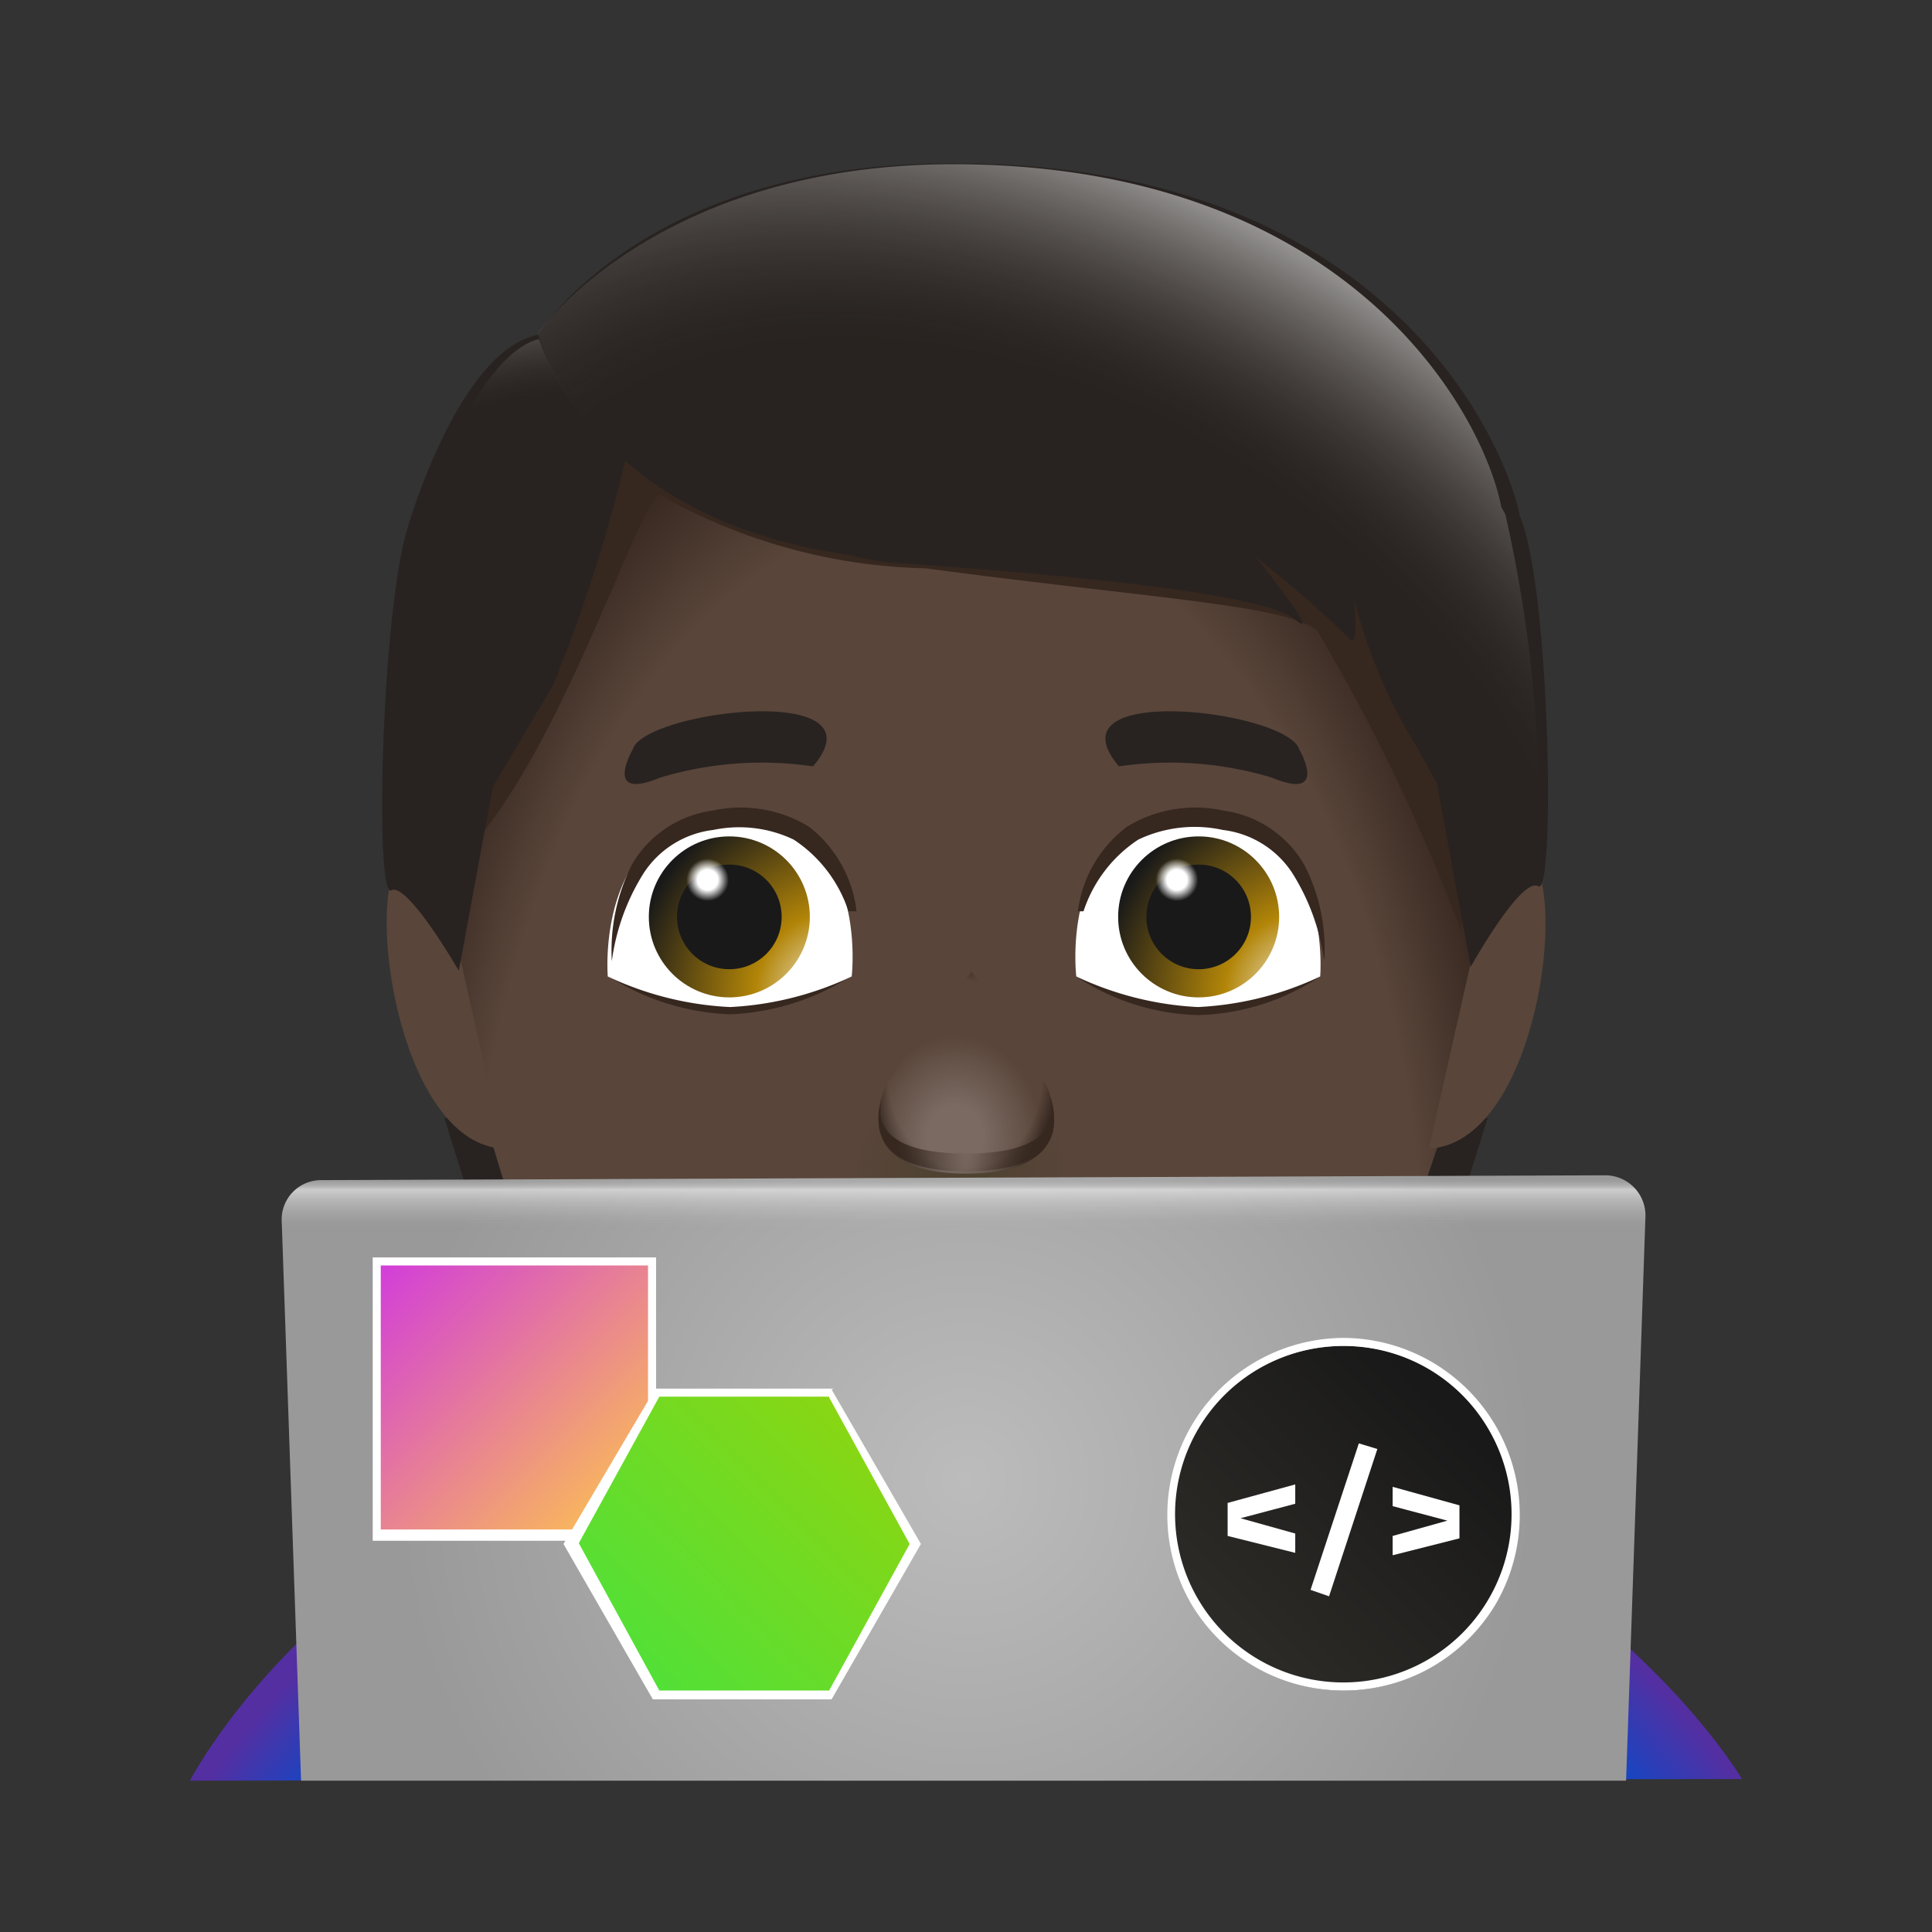 <svg xmlns="http://www.w3.org/2000/svg" xmlns:xlink="http://www.w3.org/1999/xlink" viewBox="0 0 24 24"><rect x="0" y="0" width="24" height="24" fill="#333333" stroke="none"/><defs><style>.a{fill:#282320;}.b{fill:url(#a);}.c{fill:#36271f;}.d{fill:#fff;}.e{fill:url(#b);}.f{fill:#191919;}.g{fill:url(#c);}.h{fill:url(#d);}.i{fill:url(#e);}.j{opacity:0.8;fill:url(#f);}.k{fill:url(#g);}.l{fill:url(#h);}.m{fill:url(#i);}.n{fill:#59453a;}.o{fill:url(#j);}.p{fill:url(#k);}.q{fill:url(#l);}.r{fill:url(#m);}.s{fill:url(#n);}.t{fill:url(#o);}.u{fill:url(#p);}.v{fill:url(#q);}.w{fill:none;}</style><radialGradient id="a" cx="11.77" cy="16.23" r="11.92" gradientTransform="translate(2.03 28) rotate(-90) scale(1 0.6)" gradientUnits="userSpaceOnUse"><stop offset="0.83" stop-color="#59453a"/><stop offset="1" stop-color="#36271f"/></radialGradient><radialGradient id="b" cx="16.26" cy="12.37" r="2.76" gradientUnits="userSpaceOnUse"><stop offset="0" stop-color="#fff"/><stop offset="0.38" stop-color="#b28508"/><stop offset="0.95" stop-color="#191919"/></radialGradient><radialGradient id="c" cx="14.62" cy="10.93" r="0.33" gradientUnits="userSpaceOnUse"><stop offset="0.38" stop-color="#fff"/><stop offset="0.8" stop-color="#fff" stop-opacity="0"/></radialGradient><radialGradient id="d" cx="10.43" cy="12.37" r="2.76" xlink:href="#b"/><radialGradient id="e" cx="8.79" cy="10.93" r="0.33" xlink:href="#c"/><radialGradient id="f" cx="11.94" cy="14.61" r="2.27" gradientTransform="translate(0 1.46) scale(1 0.9)" gradientUnits="userSpaceOnUse"><stop offset="0.11" stop-color="#4c412e"/><stop offset="0.59" stop-color="#4c412e" stop-opacity="0"/></radialGradient><radialGradient id="g" cx="11.99" cy="13.32" r="1.15" gradientTransform="translate(0 -2.9) scale(1 1.22)" gradientUnits="userSpaceOnUse"><stop offset="0.83" stop-color="#59453a"/><stop offset="1" stop-color="#36271f"/></radialGradient><radialGradient id="h" cx="72.09" cy="14.17" r="1.56" gradientTransform="matrix(0.01, -1, 0.85, 0.01, -0.9, 86.09)" gradientUnits="userSpaceOnUse"><stop offset="0.1" stop-color="#fff" stop-opacity="0.2"/><stop offset="0.26" stop-color="#fff" stop-opacity="0.2"/><stop offset="0.82" stop-color="#fff" stop-opacity="0"/></radialGradient><radialGradient id="i" cx="12" cy="14.06" r="0.87" gradientTransform="translate(0 -57.52) scale(1 5.09)" gradientUnits="userSpaceOnUse"><stop offset="0" stop-color="#36271f" stop-opacity="0"/><stop offset="1" stop-color="#36271f"/></radialGradient><radialGradient id="j" cx="7.4" cy="10.15" r="8.1" gradientUnits="userSpaceOnUse"><stop offset="0.64" stop-color="#282320" stop-opacity="0"/><stop offset="0.88" stop-color="#fff" stop-opacity="0.9"/></radialGradient><radialGradient id="k" cx="12.77" cy="10.22" r="7.89" gradientTransform="translate(-6.7 12.56) rotate(-56.23) scale(1 1.46)" gradientUnits="userSpaceOnUse"><stop offset="0.64" stop-color="#282320" stop-opacity="0"/><stop offset="0.99" stop-color="#fff" stop-opacity="0.5"/></radialGradient><radialGradient id="l" cx="11.97" cy="26.89" r="9.43" gradientTransform="matrix(0.02, -1, 1.17, 0.02, -19.61, 38.36)" gradientUnits="userSpaceOnUse"><stop offset="0.86" stop-color="#004ece"/><stop offset="1" stop-color="#532fa2"/></radialGradient><radialGradient id="m" cx="12" cy="18.38" r="7.07" gradientUnits="userSpaceOnUse"><stop offset="0" stop-color="#bcbcbc"/><stop offset="1" stop-color="#999"/></radialGradient><linearGradient id="n" x1="12" y1="22.12" x2="12" y2="14.63" gradientUnits="userSpaceOnUse"><stop offset="0.92" stop-color="#bcbcbc" stop-opacity="0"/><stop offset="0.98" stop-color="#fff" stop-opacity="0.5"/><stop offset="1" stop-color="#999" stop-opacity="0"/></linearGradient><linearGradient id="o" x1="15.18" y1="20.32" x2="18" y2="17.51" gradientUnits="userSpaceOnUse"><stop offset="0" stop-color="#2d2b27"/><stop offset="1" stop-color="#191919"/></linearGradient><linearGradient id="p" x1="4.65" y1="15.64" x2="8.1" y2="19.09" gradientUnits="userSpaceOnUse"><stop offset="0" stop-color="#d13add"/><stop offset="1" stop-color="#ffcb48"/></linearGradient><linearGradient id="q" x1="7.75" y1="20.67" x2="10.74" y2="17.69" gradientUnits="userSpaceOnUse"><stop offset="0" stop-color="#51e038"/><stop offset="1" stop-color="#8ad613"/></linearGradient></defs><polygon class="a" points="17.66 13.85 17.61 14.81 18.12 15.04 18.48 13.89 17.66 13.85"/><polygon class="a" points="5.52 13.89 5.88 15.04 6.39 14.81 6.34 13.85 5.52 13.89"/><path class="b" d="M6.26,14.68C3.53,6,7.38,2.13,12,2.13s8.59,4.32,5.71,12.55Z"/><path class="c" d="M16.4,12.13a2.88,2.88,0,0,1-1.52.48,2.87,2.87,0,0,1-1.51-.48,5.42,5.42,0,0,0,1.51.28A5.42,5.42,0,0,0,16.4,12.13Z"/><path class="c" d="M7.55,12.12a5.81,5.81,0,0,0,1.52.28,5.81,5.81,0,0,0,1.51-.28,3,3,0,0,1-1.51.48A3,3,0,0,1,7.55,12.12Z"/><path class="d" d="M16.4,12.13a4,4,0,0,1-1.52.38,4,4,0,0,1-1.51-.38s-.24-2,1.48-2S16.4,12.13,16.4,12.13Z"/><circle class="e" cx="14.89" cy="11.39" r="1"/><circle class="f" cx="14.89" cy="11.39" r="0.65"/><circle class="g" cx="14.62" cy="10.93" r="0.33"/><path class="c" d="M13.39,11.32A1.56,1.56,0,0,1,14,10.27a1.63,1.63,0,0,1,1.2-.2,1.37,1.37,0,0,1,1,.67,2.28,2.28,0,0,1,.25,1.2h0a2.73,2.73,0,0,0-.4-1.1,1.2,1.2,0,0,0-.86-.53,1.63,1.63,0,0,0-1.05.12,1.7,1.7,0,0,0-.68.89Z"/><path class="d" d="M7.55,12.13a4,4,0,0,0,1.52.38,4,4,0,0,0,1.51-.38s.24-2-1.48-2S7.55,12.13,7.55,12.13Z"/><circle class="h" cx="9.06" cy="11.39" r="1"/><circle class="f" cx="9.06" cy="11.39" r="0.65"/><circle class="i" cx="8.79" cy="10.93" r="0.33"/><path class="c" d="M10.54,11.32a1.7,1.7,0,0,0-.68-.89,1.57,1.57,0,0,0-1-.12,1.2,1.2,0,0,0-.86.53,2.73,2.73,0,0,0-.4,1.1h0a2.38,2.38,0,0,1,.25-1.2,1.37,1.37,0,0,1,1-.67,1.63,1.63,0,0,1,1.2.2,1.56,1.56,0,0,1,.59,1.05Z"/><path class="j" d="M11,13.57s-.5,1,1,1h0c1.46,0,1-1,1-1s.68.54.5,1a1.74,1.74,0,0,1-1.77,1.13A1.54,1.54,0,0,1,10.41,14C10.53,13.72,11,13.57,11,13.57Z"/><path class="k" d="M11,13.49s-.53,1.09,1,1.09h0c1.55,0,1-1.09,1-1.09l-.93-1.42Z"/><path class="l" d="M11,13.49s-.53,1.09,1,1.09h0c1.55,0,1-1.09,1-1.09l-.93-1.6Z"/><path class="m" d="M11,13.55s-.52,1,1,1h0c1.55,0,1-1,1-1s.44.78-1,.78S11,13.55,11,13.55Z"/><path class="n" d="M17.75,14.27c1.27-.07,1.69-2.89,1.32-3.54-.15-.25-.5-.1-.5-.1Z"/><path class="n" d="M6.25,14.27C5,14.2,4.56,11.38,4.93,10.73c.15-.25.5-.1.5-.1Z"/><path class="c" d="M7.14,5.05s-1.95,6-1.6,5.75C6.83,9.84,8,6,8.2,6.15a7,7,0,0,0,3.3.91c2.85.38,4.44.45,4.86.77a23.37,23.37,0,0,1,1.78,3.71s1-3.32,0-4.31S7.14,5.05,7.14,5.05Z"/><path class="a" d="M10.1,9.52a4.38,4.38,0,0,0-1.9.14c-.72.3-.34-.35-.34-.35C8,8.83,11,8.46,10.1,9.52Z"/><path class="a" d="M13.9,9.52a4.38,4.38,0,0,1,1.9.14c.72.3.34-.35.34-.35C16,8.83,13,8.46,13.9,9.52Z"/><path class="a" d="M6.68,4.16c-1,.2-1.63,2.44-1.63,2.44-.32,1.15-.39,4.57-.19,4.46s.84,1,.84,1l.42-2.28.75-1.27a19.35,19.35,0,0,0,1-3.24S7.52,4,6.68,4.16Z"/><path class="o" d="M5.7,12c-.23-.36-.6-.95-.8-1a19,19,0,0,1,.3-4.49C5.36,6,6,4.36,6.71,4.21h.12c.61,0,.9,1,.91,1h0c.24,0-.55,2.45-1,3.12A13.1,13.1,0,0,0,6.07,9.7Z"/><path class="a" d="M18.88,6.41s0,0,0,0c-.18-.91-1.66-4.38-7-4.38C8,2,6.68,4.16,6.68,4.16s.61,2.28,3.86,2.73a3.41,3.41,0,0,0,.54.1c2.11.14,4.61.38,5,.7s-.48-.77-.48-.77a13.15,13.15,0,0,1,1.15,1c.14.21.07-.49.07-.49a6.4,6.4,0,0,0,.77,1.83h0l.26.47.42,2.28s.63-1.13.84-1S19.26,7.3,18.88,6.41Z"/><path class="p" d="M18,9.69l-.3-.56-.06,0a6.68,6.68,0,0,1-.87-1.68l0,0c0,.08-.14.12-.13.19a8.75,8.75,0,0,0-1.07-.77l.05,0c0,.06.1.41.15.47a26.31,26.31,0,0,0-4.62-.5c-.17,0-1.17-.23-1.34-.27-2.66-.65-3-2.07-3.13-2.43.24-.33,1.77-2.1,5.16-2.1,4.89,0,6.58,3.07,6.81,4.26l.05.09a17,17,0,0,1,.4,4.62c-.22.07-.63.68-.84,1Z"/><path class="q" d="M2.36,22.12s2.45-4.82,9.51-4.73,9.77,4.71,9.77,4.71Z"/><path class="r" d="M4,14.66a.49.49,0,0,0-.5.52l.24,6.94,16.46,0,.24-7a.5.5,0,0,0-.5-.52Z"/><path class="s" d="M4,14.66a.49.49,0,0,0-.5.52l.24,6.94,16.46,0,.24-7a.5.5,0,0,0-.5-.52Z"/><path class="t" d="M16.69,21a2.14,2.14,0,0,1,0-4.28,2.14,2.14,0,1,1,0,4.28Z"/><path class="d" d="M16.69,16.72a2.08,2.08,0,0,1,1.81,1.05,2.09,2.09,0,1,1-1.81-1.05m0-.1a2.2,2.2,0,0,0-1.9,3.29h0a2.2,2.2,0,0,0,3.8,0h0a2.2,2.2,0,0,0-1.9-3.29Z"/><path class="d" d="M15.25,19.08v-.41l.84-.23v.24l-.68.18v0l.68.19v.24Z"/><path class="d" d="M16.88,17.93l.23.07-.6,1.83-.23-.08Z"/><path class="d" d="M17.3,19.32v-.24l.68-.19v0l-.68-.18v-.24l.83.23v.41Z"/><polygon class="u" points="4.63 19.09 4.68 15.62 8.15 15.67 8.1 19.09 4.63 19.09"/><path class="d" d="M8.05,15.72V19H4.73V15.72H8.05m.1-.1H4.63v3.52H8.15V15.62Z"/><polygon class="v" points="8.14 21.06 7.07 19.16 8.18 17.29 10.36 17.31 11.42 19.21 10.33 21.06 8.14 21.06"/><path class="d" d="M10.3,17.36l1,1.82L10.3,21H8.19l-1-1.83,1-1.82H10.3m.06-.1H8.14L7,19.18l1.11,1.93h2.22l1.11-1.93-1.11-1.92Z"/><rect class="w" width="24" height="24"/></svg>
